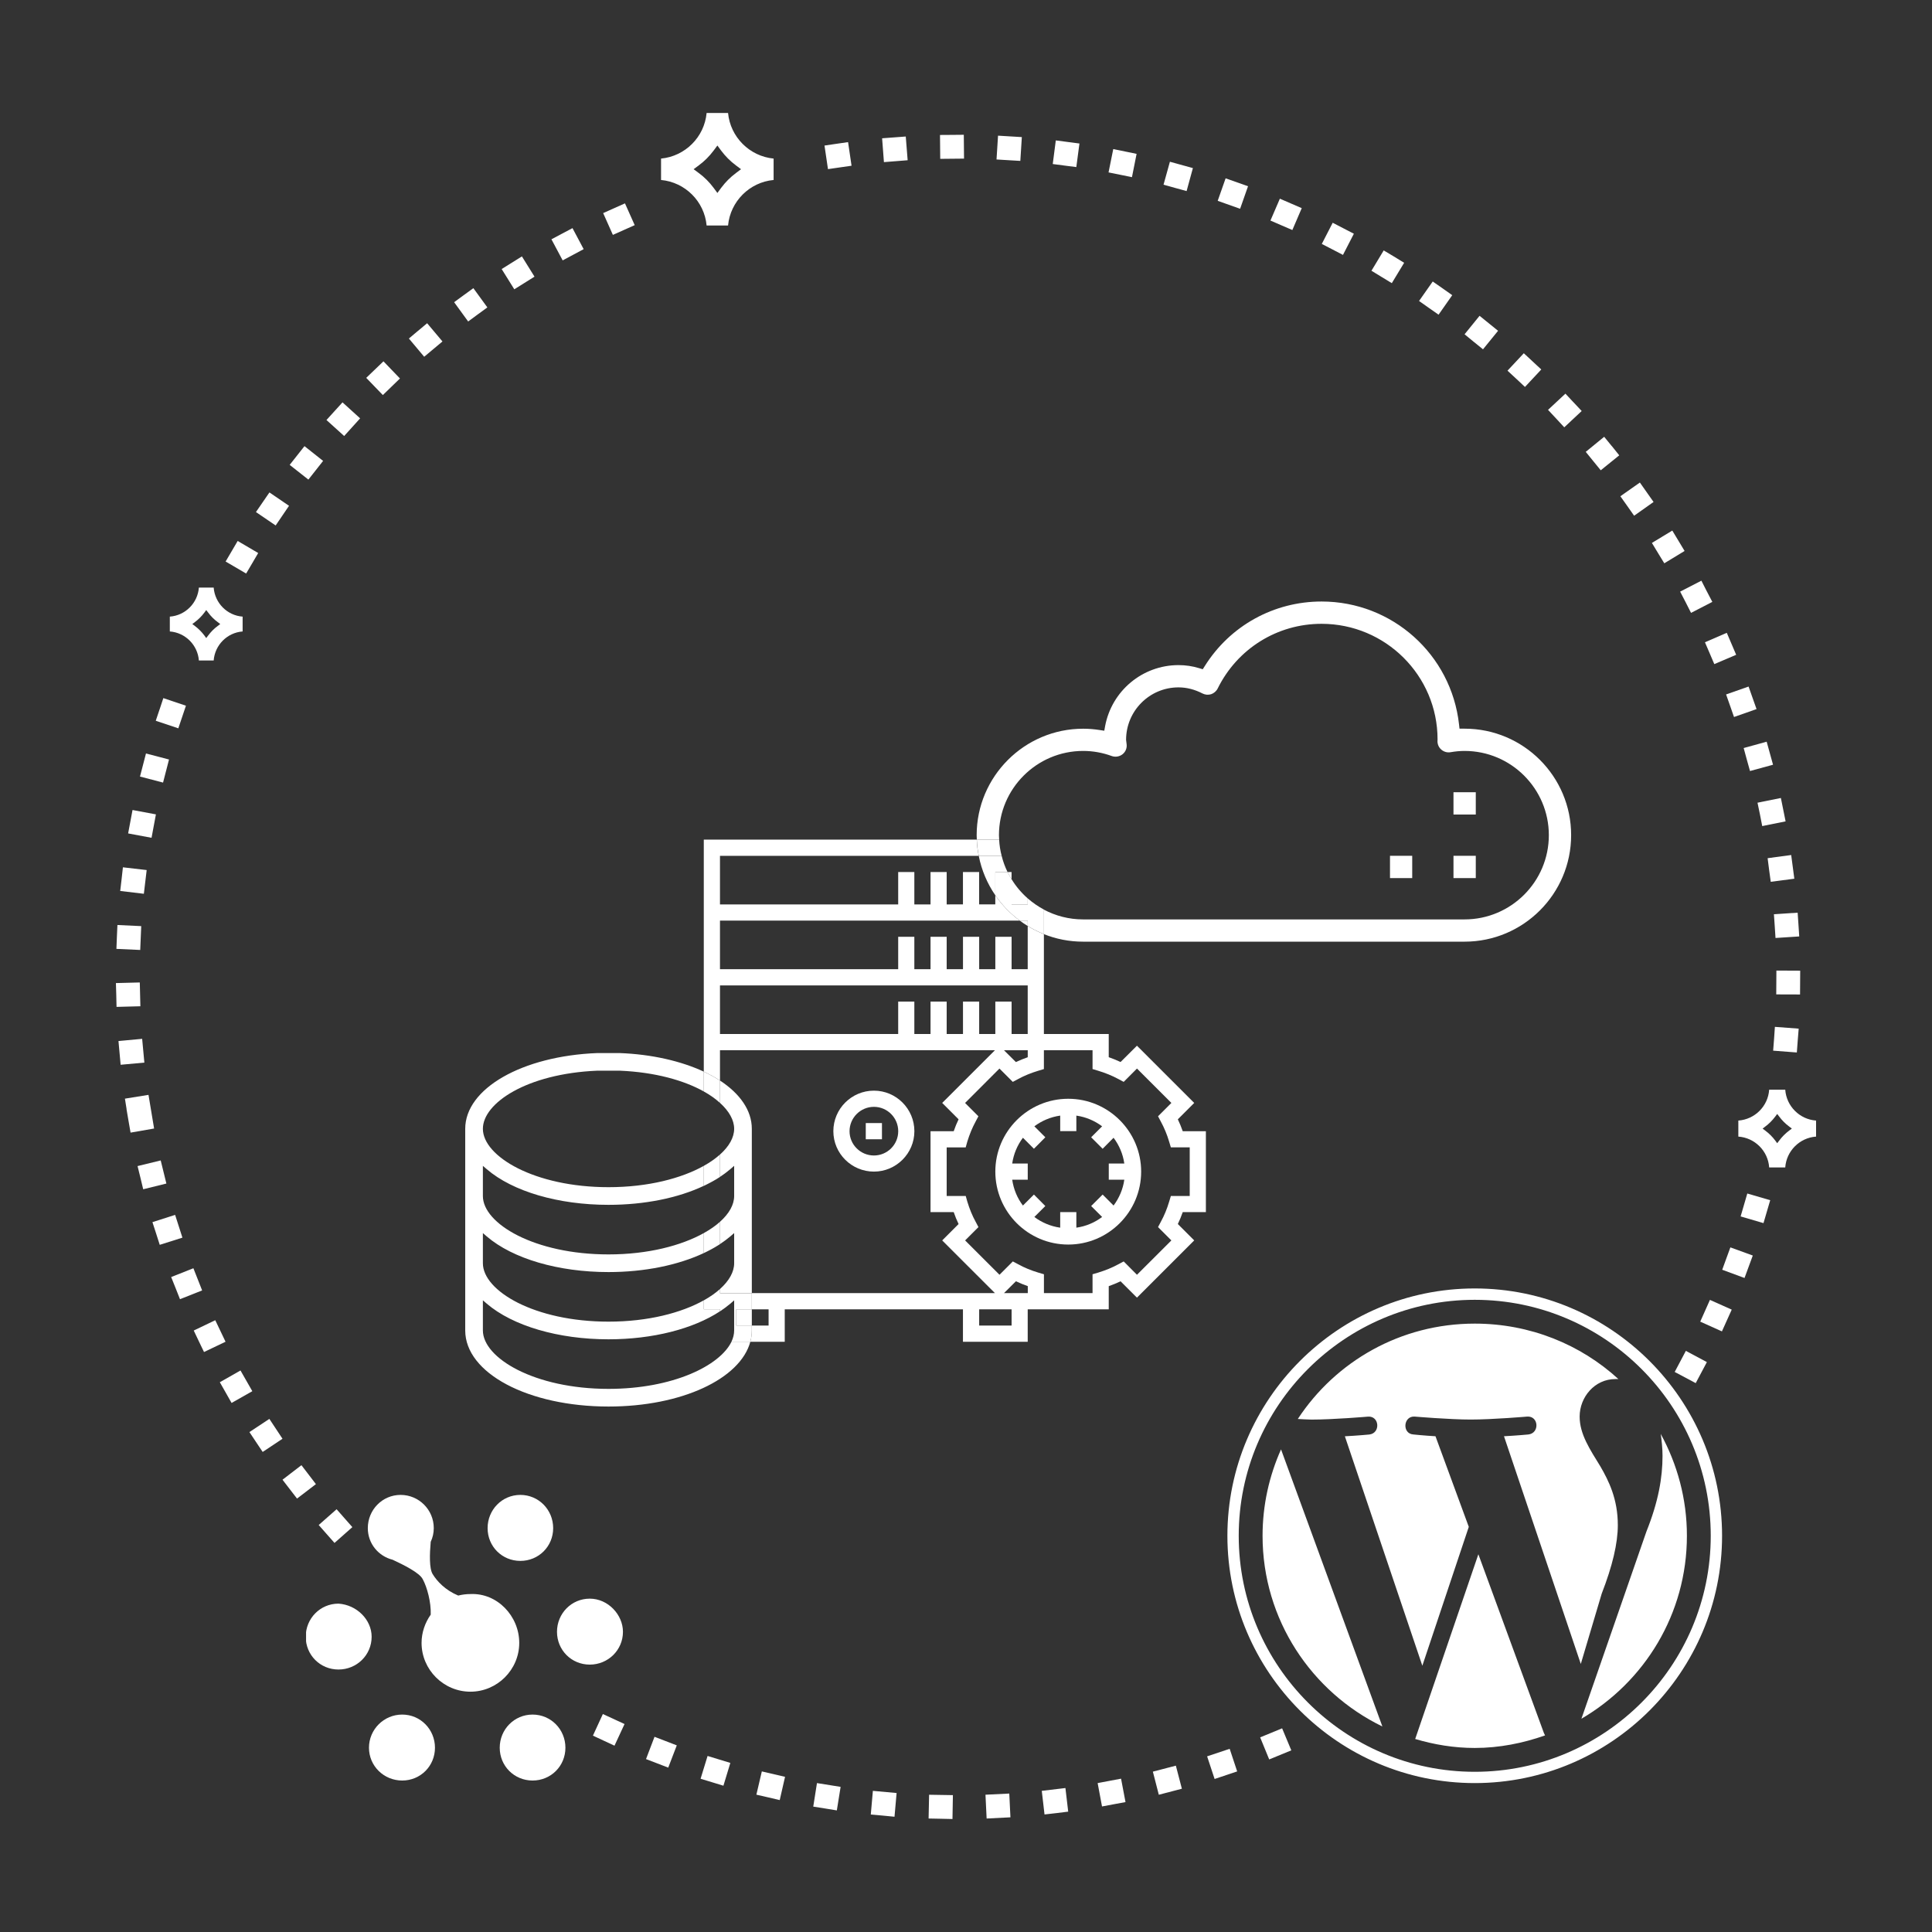 <?xml version="1.0" encoding="iso-8859-1"?>
<!-- Generator: Adobe Illustrator 15.1.0, SVG Export Plug-In . SVG Version: 6.00 Build 0)  -->
<!DOCTYPE svg PUBLIC "-//W3C//DTD SVG 1.1//EN" "http://www.w3.org/Graphics/SVG/1.1/DTD/svg11.dtd">
<svg version="1.1" id="Layer_1" xmlns="http://www.w3.org/2000/svg" xmlns:xlink="http://www.w3.org/1999/xlink" x="0px" y="0px"
	 width="50px" height="50px" viewBox="0 0 50 50" style="enable-background:new 0 0 50 50;" xml:space="preserve">
<rect x="0" y="0" width="50" height="50" fill="#333333" stroke="none"/>
<path style="fill:#FFFFFF;" d="M24.342,47.069l-0.31-0.006l0.013-0.615l0.616,0.01l-0.011,0.618L24.342,47.069z M25.504,46.447
	l0.616-0.03l0.03,0.615l-0.616,0.031L25.504,46.447z M22.843,46.987l-0.307-0.027l0.054-0.613l0.614,0.056l-0.054,0.614
	L22.843,46.987z M26.961,46.347l0.612-0.073l0.072,0.611l-0.306,0.038l-0.307,0.035L26.961,46.347z M21.351,46.803l-0.304-0.048
	l0.096-0.609l0.612,0.098l-0.098,0.609L21.351,46.803z M28.407,46.146l0.304-0.057h-0.002l0.304-0.057l0.115,0.606l-0.304,0.056
	l-0.304,0.057L28.407,46.146z M19.877,46.515l-0.302-0.069l0.141-0.602l0.601,0.14l-0.138,0.602L19.877,46.515z M29.836,45.85
	l0.595-0.155l0.156,0.597l-0.597,0.156L29.836,45.85z M18.427,46.124l-0.296-0.09l0.181-0.59l0.589,0.18l-0.179,0.59L18.427,46.124z
	 M31.24,45.454l0.584-0.195l0.194,0.585l-0.584,0.196L31.24,45.454z M17.006,45.635l-0.287-0.11l0.22-0.577l0.576,0.222
	l-0.221,0.576L17.006,45.635z M32.613,44.963l0.568-0.234l0.238,0.57l-0.572,0.235L32.613,44.963z M15.623,45.048l-0.278-0.13
	l0.257-0.559l0.561,0.259l-0.26,0.56L15.623,45.048z M8.452,39.699l-0.204-0.232l0.463-0.408l0.408,0.463l-0.462,0.409L8.452,39.699
	z M7.499,38.539l-0.188-0.244l0.49-0.376l0.375,0.49l-0.489,0.374L7.499,38.539z M6.626,37.319L6.626,37.319l-0.171-0.257
	l0.516-0.341l0.17,0.257l0.17,0.257l-0.513,0.341L6.626,37.319z M5.842,36.041l-0.153-0.269l0.535-0.304l0.306,0.536l-0.537,0.304
	L5.842,36.041z M43.341,35.506l0.289-0.546l0.544,0.291l-0.289,0.544L43.341,35.506z M5.146,34.712L5.146,34.712l-0.132-0.278
	l0.557-0.267l0.266,0.557L5.28,34.99L5.146,34.712z M44.002,34.204l0.251-0.563l0.564,0.252l-0.254,0.563L44.002,34.204z
	 M4.545,33.337L4.43,33.05l0.575-0.228l0.226,0.574l-0.573,0.227L4.545,33.337z M44.571,32.861l0.105-0.289l0.106-0.29l0.58,0.211
	l-0.214,0.581L44.571,32.861z M4.04,31.922l-0.095-0.293l0.587-0.188l0.189,0.589l-0.587,0.186L4.04,31.922z M45.047,31.481
	l0.173-0.593l0.593,0.173l-0.174,0.593L45.047,31.481z M3.634,30.478l-0.074-0.3l0.599-0.146l0.147,0.598l-0.6,0.148L3.634,30.478z
	 M3.332,29.043L3.332,29.043l-0.058-0.339h0.002l-0.043-0.271l0.61-0.098l0.145,0.871l-0.609,0.106L3.332,29.043z M3.094,27.249
	l-0.028-0.307l0.613-0.057L3.736,27.5l-0.614,0.056L3.094,27.249z M45.889,27.191l0.024-0.308l0.021-0.308l0.616,0.046l-0.025,0.309
	l-0.023,0.308L45.889,27.191z M3.009,25.749L3,25.442l0.618-0.016l0.015,0.616l-0.617,0.016L3.009,25.749z M45.969,25.735
	l0.004-0.617l0.616,0.003l-0.004,0.616L45.969,25.735z M3.013,24.557l0.012-0.309l0.014-0.309l0.616,0.029l-0.026,0.617
	L3.013,24.557z M45.93,23.968l-0.021-0.308l0.614-0.04l0.021,0.308l0.02,0.307l-0.614,0.04L45.93,23.968z M3.111,23.058l0.036-0.307
	l0.034-0.305l0.615,0.071l-0.073,0.614L3.111,23.058z M45.785,22.516l-0.039-0.306l0.61-0.082l0.081,0.613l-0.61,0.08L45.785,22.516
	z M3.316,21.569l0.114-0.606l0.605,0.113l-0.113,0.606L3.316,21.569z M45.547,21.076l-0.063-0.302l0.605-0.122l0.122,0.605
	l-0.605,0.122L45.547,21.076z M3.623,20.097L3.778,19.5l0.596,0.156l-0.077,0.299v-0.001L4.22,20.253L3.623,20.097z M45.207,19.657
	L45.207,19.657l-0.081-0.298l0.595-0.164l0.165,0.596l-0.596,0.163L45.207,19.657z M4.031,18.653l0.099-0.294v0.002l0.097-0.294
	l0.585,0.197l-0.197,0.585L4.031,18.653z M44.774,18.264L44.774,18.264l-0.103-0.292l0.582-0.204l0.103,0.292l0.103,0.291
	l-0.583,0.205L44.774,18.264z M44.246,16.906l-0.122-0.284l0.565-0.245l0.243,0.569l-0.566,0.241L44.246,16.906z M43.624,15.585
	L43.624,15.585l-0.142-0.274l0.55-0.283l0.14,0.276v-0.001l0.143,0.274l-0.551,0.284L43.624,15.585z M5.839,14.532l0.156-0.266
	L6.151,14l0.531,0.312l-0.156,0.267L6.37,14.843L5.839,14.532z M42.911,14.315l-0.16-0.264l0.528-0.32l0.318,0.528l-0.525,0.319
	L42.911,14.315z M6.624,13.252l0.349-0.508L7.48,13.09l-0.346,0.509L6.624,13.252z M42.113,13.094l-0.178-0.251l0.505-0.355
	l0.354,0.503l-0.503,0.356L42.113,13.094z M7.497,12.031l0.383-0.485l0.482,0.382l-0.381,0.484L7.497,12.031z M41.233,11.933
	l-0.194-0.239l0.477-0.39l0.195,0.239h0.002l0.193,0.241l-0.479,0.387L41.233,11.933z M8.449,10.87l0.415-0.457l0.456,0.414
	l-0.413,0.457L8.449,10.87z M40.275,10.834L40.275,10.834l-0.212-0.227l0.45-0.419l0.21,0.225v-0.001l0.211,0.225l-0.451,0.422
	L40.275,10.834z M9.478,9.779l0.446-0.428l0.427,0.444l-0.443,0.429L9.478,9.779z M39.242,9.804l-0.228-0.211l0.422-0.451
	l0.452,0.42l-0.422,0.452L39.242,9.804z M10.582,8.761l0.235-0.198h0.001l0.236-0.198l0.397,0.472l-0.237,0.198l-0.236,0.198
	L10.582,8.761z M38.14,8.846l-0.237-0.195l0.388-0.478l0.479,0.388L38.38,9.04L38.14,8.846z M11.753,7.821l0.248-0.182l0.25-0.181
	l0.362,0.498l-0.25,0.182L12.116,8.32L11.753,7.821z M36.977,7.967L36.977,7.967l-0.252-0.178l0.354-0.504l0.254,0.177l0.251,0.177
	L37.23,8.144L36.977,7.967z M12.983,6.963l0.524-0.327l0.326,0.524L13.31,7.487L12.983,6.963z M35.757,7.168l-0.264-0.161
	l0.317-0.526l0.265,0.158l0.264,0.162L36.02,7.328L35.757,7.168z M14.271,6.193l0.545-0.289l0.289,0.544l-0.543,0.291L14.271,6.193z
	 M34.481,6.454l-0.273-0.141l0.282-0.548l0.548,0.284l-0.282,0.548L34.481,6.454z M15.61,5.515l0.282-0.126l0.282-0.126l0.252,0.564
	l-0.565,0.252L15.61,5.515z M33.163,5.831l-0.284-0.123l0.244-0.566l0.566,0.245l-0.243,0.566L33.163,5.831z M31.803,5.3
	l-0.289-0.103l0.205-0.582l0.58,0.205l-0.205,0.583L31.803,5.3z M30.41,4.863L30.112,4.78l0.165-0.594l0.595,0.164l-0.163,0.595
	L30.41,4.863z M28.991,4.523l-0.302-0.061l0.122-0.604l0.604,0.124l-0.12,0.603L28.991,4.523z M21.338,3.767l0.305-0.045
	l0.305-0.044l0.09,0.611l-0.307,0.044l-0.303,0.044L21.338,3.767z M27.55,4.285l-0.305-0.04l0.079-0.611l0.612,0.08l-0.081,0.61
	L27.55,4.285z M22.829,3.579l0.612-0.046l0.049,0.614l-0.614,0.049L22.829,3.579z M26.098,4.146L25.79,4.127l0.039-0.616
	l0.616,0.037l-0.039,0.616L26.098,4.146z M24.327,3.493l0.309-0.002l0.307-0.003l0.006,0.617l-0.616,0.006L24.327,3.493z"/>
<g>
	<defs>
		<rect id="SVGID_1_" width="50" height="50"/>
	</defs>
	<clipPath id="SVGID_2_">
		<use xlink:href="#SVGID_1_"  style="overflow:visible;"/>
	</clipPath>
	<path style="clip-path:url(#SVGID_2_);fill:#FFFFFF;" d="M38.166,33.345c-3.528,0-6.401,2.873-6.401,6.401s2.873,6.4,6.401,6.4
		s6.401-2.872,6.401-6.4S41.694,33.345,38.166,33.345 M38.166,33.639c3.367,0,6.108,2.74,6.108,6.107
		c0,3.366-2.741,6.108-6.108,6.108c-3.366,0-6.108-2.742-6.108-6.108C32.058,36.379,34.8,33.639,38.166,33.639 M38.166,34.255
		c-1.919,0-3.601,0.978-4.579,2.468c0.127,0.005,0.25,0.016,0.354,0.016c0.573,0,1.466-0.077,1.466-0.077
		c0.295-0.018,0.325,0.428,0.031,0.463c0,0-0.304,0.029-0.633,0.046l2.005,5.938l1.202-3.594l-0.862-2.345
		c-0.297-0.017-0.571-0.046-0.571-0.046c-0.297-0.018-0.265-0.48,0.03-0.463c0,0,0.911,0.077,1.45,0.077
		c0.575,0,1.466-0.077,1.466-0.077c0.298-0.018,0.325,0.428,0.03,0.463c0,0-0.304,0.029-0.632,0.046l1.988,5.893l0.541-1.82
		c0.278-0.714,0.417-1.303,0.417-1.773c0-0.68-0.237-1.146-0.447-1.512c-0.278-0.453-0.541-0.843-0.541-1.296
		c0-0.503,0.387-0.972,0.925-0.972c0.025,0,0.055-0.001,0.078,0C40.906,34.795,39.597,34.255,38.166,34.255 M42.979,37.109
		c0.025,0.175,0.047,0.368,0.047,0.569c0,0.558-0.104,1.177-0.417,1.959l-1.682,4.844c1.631-0.953,2.73-2.711,2.73-4.735
		C43.658,38.791,43.407,37.89,42.979,37.109 M33.153,37.51c-0.305,0.683-0.478,1.44-0.478,2.236c0,2.172,1.269,4.044,3.101,4.935
		L33.153,37.51z M38.26,40.224l-1.635,4.781c0.49,0.145,1.002,0.232,1.541,0.232c0.638,0,1.251-0.124,1.82-0.325
		c-0.013-0.023-0.019-0.035-0.03-0.062L38.26,40.224z"/>
</g>
<g>
	<defs>
		<rect id="SVGID_3_" x="7.921" y="38.536" width="8.212" height="7.554"/>
	</defs>
	<clipPath id="SVGID_4_">
		<use xlink:href="#SVGID_3_"  style="overflow:visible;"/>
	</clipPath>
	<path style="clip-path:url(#SVGID_4_);fill:#FFFFFF;" d="M10.368,38.688c-0.473,0-0.849,0.386-0.849,0.86
		c0,0.399,0.274,0.726,0.642,0.818c0.282,0.131,0.697,0.337,0.779,0.503c0.117,0.213,0.218,0.606,0.207,0.909v0.009
		c-0.145,0.206-0.237,0.461-0.237,0.731c0,0.693,0.569,1.263,1.265,1.263c0.693,0,1.263-0.569,1.263-1.263
		c0-0.695-0.57-1.296-1.263-1.264c-0.11,0-0.215,0.014-0.316,0.039c-0.335-0.139-0.549-0.37-0.661-0.554
		c-0.092-0.146-0.079-0.526-0.051-0.837c0.051-0.107,0.079-0.229,0.079-0.355C11.226,39.073,10.842,38.688,10.368,38.688
		 M13.467,38.688c-0.475,0-0.848,0.386-0.848,0.86c0,0.473,0.373,0.848,0.848,0.848c0.474,0,0.849-0.375,0.849-0.848
		C14.316,39.073,13.941,38.688,13.467,38.688 M15.263,41.373c-0.474,0-0.848,0.385-0.848,0.858c0,0.473,0.374,0.849,0.848,0.849
		s0.859-0.376,0.859-0.849C16.122,41.79,15.737,41.373,15.263,41.373 M8.76,41.502c-0.475,0-0.848,0.385-0.848,0.857
		s0.373,0.848,0.848,0.848c0.474,0,0.858-0.375,0.858-0.848C9.618,41.919,9.234,41.533,8.76,41.502 M10.409,44.373
		c-0.475,0-0.86,0.385-0.86,0.858s0.385,0.849,0.86,0.849c0.473,0,0.848-0.375,0.848-0.849S10.882,44.373,10.409,44.373
		 M13.783,44.373c-0.475,0-0.85,0.385-0.85,0.858s0.375,0.849,0.85,0.849s0.85-0.375,0.85-0.849S14.258,44.373,13.783,44.373"/>
</g>
<g>
	<defs>
		<rect id="SVGID_5_" width="50" height="50"/>
	</defs>
	<clipPath id="SVGID_6_">
		<use xlink:href="#SVGID_5_"  style="overflow:visible;"/>
	</clipPath>
	<path style="clip-path:url(#SVGID_6_);fill:#FFFFFF;" d="M15.748,35.944c-1.916,0-3.251-0.798-3.251-1.513v-0.779l0.101,0.087
		c0.674,0.576,1.853,0.922,3.15,0.922c1.144,0,2.19-0.268,2.886-0.725v-0.052h-0.419v-0.232c-0.578,0.323-1.439,0.552-2.467,0.552
		c-1.916,0-3.251-0.796-3.251-1.512v-0.78l0.101,0.087c0.674,0.577,1.853,0.922,3.15,0.922c0.931,0,1.801-0.179,2.467-0.492v-0.517
		c-0.578,0.322-1.439,0.552-2.467,0.552c-1.916,0-3.251-0.796-3.251-1.511v-0.781l0.101,0.087c0.674,0.578,1.853,0.922,3.15,0.922
		c0.933,0,1.801-0.177,2.467-0.492v-0.517c-0.578,0.323-1.439,0.552-2.467,0.552c-1.916,0-3.251-0.797-3.251-1.511
		c0-0.663,1.132-1.426,2.959-1.504h0.584c0.919,0.039,1.663,0.252,2.175,0.538v-0.513c-0.584-0.271-1.336-0.449-2.179-0.481h-0.577
		c-1.947,0.076-3.419,0.919-3.419,1.96v5.219c0,1.105,1.63,1.969,3.708,1.969c1.895,0,3.412-0.717,3.671-1.678h-0.488
		C18.63,35.347,17.407,35.944,15.748,35.944"/>
	<rect x="19.053" y="33.885" style="clip-path:url(#SVGID_6_);fill:#FFFFFF;" width="0.404" height="0.419"/>
	<path style="clip-path:url(#SVGID_6_);fill:#FFFFFF;" d="M19,29.213c0,0.223-0.129,0.454-0.366,0.666v0.578
		c0.095-0.063,0.183-0.129,0.265-0.198L19,30.171v0.782c0,0.223-0.129,0.454-0.366,0.666v0.577c0.095-0.063,0.183-0.128,0.265-0.197
		L19,31.912v0.781c0,0.223-0.129,0.453-0.366,0.666v0.105h0.823v-4.252c0-0.474-0.306-0.908-0.823-1.247v0.578
		C18.871,28.758,19,28.991,19,29.213"/>
	<path style="clip-path:url(#SVGID_6_);fill:#FFFFFF;" d="M22.617,30.321c0.576,0,1.047-0.47,1.047-1.046
		c0-0.579-0.471-1.049-1.047-1.049c-0.579,0-1.05,0.47-1.05,1.049C21.567,29.852,22.038,30.321,22.617,30.321 M22.617,28.645
		c0.347,0,0.629,0.283,0.629,0.631c0,0.347-0.282,0.628-0.629,0.628s-0.631-0.281-0.631-0.628
		C21.986,28.928,22.27,28.645,22.617,28.645"/>
	<rect x="22.406" y="29.065" style="clip-path:url(#SVGID_6_);fill:#FFFFFF;" width="0.419" height="0.419"/>
	<path style="clip-path:url(#SVGID_6_);fill:#FFFFFF;" d="M26.598,25.083H26.18v-0.839h-0.421v0.839h-0.418v-0.839h-0.419v0.839
		H24.5v-0.839h-0.418v0.839h-0.419v-0.839h-0.418v0.839h-4.612v-1.257h7.758c-0.246-0.183-0.46-0.404-0.633-0.656v0.236h-0.418
		v-0.838h-0.419v0.838H24.5v-0.838h-0.418v0.838h-0.419v-0.838h-0.418v0.838h-4.612v-1.257h6.696
		c-0.027-0.136-0.045-0.276-0.051-0.42h-7.064v6.005c0.152,0.071,0.291,0.148,0.419,0.231V27.18h7.116l-1.365,1.364l0.424,0.424
		c-0.047,0.099-0.09,0.201-0.126,0.308h-0.6v2.094h0.6c0.036,0.106,0.079,0.209,0.126,0.308l-0.424,0.424l1.365,1.364h-6.293v0.42
		h0.435v0.42h-0.435v0.128c0,0.1-0.012,0.196-0.038,0.291h0.891v-0.839h4.612v0.839h1.676v-0.839h2.097v-0.6
		c0.104-0.037,0.207-0.079,0.306-0.126l0.424,0.423l1.482-1.481l-0.424-0.424c0.047-0.099,0.09-0.201,0.127-0.308h0.599v-2.094
		h-0.599c-0.037-0.106-0.08-0.209-0.127-0.308l0.424-0.424l-1.482-1.481L29,27.485c-0.099-0.046-0.201-0.089-0.306-0.125V26.76
		h-1.678v-2.585c-0.146-0.058-0.285-0.127-0.419-0.209V25.083z M25.341,26.76v-0.839h-0.419v0.839H24.5v-0.839h-0.418v0.839h-0.419
		v-0.839h-0.418v0.839h-4.612v-1.257h7.964v1.257H26.18v-0.839h-0.421v0.839H25.341z M26.598,27.18v0.181
		c-0.105,0.036-0.208,0.079-0.307,0.125l-0.308-0.306H26.598z M26.18,34.305h-0.839v-0.42h0.839V34.305z M26.598,33.465h-0.614
		l0.308-0.306c0.099,0.047,0.201,0.089,0.307,0.126V33.465z M27.017,27.18h1.258v0.487l0.149,0.045
		c0.183,0.055,0.357,0.126,0.519,0.213l0.138,0.074l0.344-0.345l0.89,0.89l-0.345,0.345l0.073,0.138
		c0.088,0.162,0.16,0.335,0.214,0.518l0.045,0.149h0.488v1.258h-0.488l-0.045,0.149c-0.054,0.183-0.126,0.357-0.214,0.518
		l-0.073,0.138l0.345,0.345l-0.89,0.889l-0.344-0.345l-0.14,0.074c-0.159,0.088-0.334,0.158-0.517,0.214l-0.149,0.044v0.488h-1.258
		v-0.488l-0.149-0.044c-0.183-0.055-0.357-0.126-0.517-0.214l-0.139-0.074l-0.345,0.345l-0.89-0.889l0.345-0.345l-0.073-0.139
		c-0.088-0.159-0.158-0.334-0.214-0.517l-0.042-0.149H24.5v-1.258h0.492l0.042-0.15c0.056-0.182,0.126-0.355,0.214-0.517
		l0.073-0.138l-0.345-0.345l0.89-0.89l0.345,0.345l0.139-0.074c0.159-0.087,0.334-0.158,0.517-0.213l0.149-0.045V27.18z"/>
	<path style="clip-path:url(#SVGID_6_);fill:#FFFFFF;" d="M26.075,22.568c0.032,0.064,0.066,0.126,0.104,0.187v-0.187H26.075z"/>
	<path style="clip-path:url(#SVGID_6_);fill:#FFFFFF;" d="M18.634,29.878c-0.115,0.104-0.255,0.202-0.419,0.294v0.518
		c0.151-0.072,0.291-0.148,0.419-0.232V29.878z"/>
	<path style="clip-path:url(#SVGID_6_);fill:#FFFFFF;" d="M19.457,34.304h-0.404v-0.419h0.404v-0.419h-0.823v-0.107
		c-0.115,0.104-0.255,0.202-0.419,0.294v0.232h0.419v0.052c0.095-0.063,0.183-0.128,0.265-0.197L19,33.652v0.779
		c0,0.097-0.024,0.194-0.069,0.291h0.488c0.025-0.094,0.038-0.191,0.038-0.291V34.304z"/>
	<path style="clip-path:url(#SVGID_6_);fill:#FFFFFF;" d="M18.634,31.619c-0.115,0.104-0.255,0.201-0.419,0.293v0.517
		c0.151-0.071,0.291-0.148,0.419-0.232V31.619z"/>
	<path style="clip-path:url(#SVGID_6_);fill:#FFFFFF;" d="M18.634,28.544v-0.578c-0.128-0.083-0.268-0.161-0.419-0.231v0.513
		C18.381,28.339,18.519,28.439,18.634,28.544"/>
	<path style="clip-path:url(#SVGID_6_);fill:#FFFFFF;" d="M25.759,30.321c0,1.041,0.847,1.888,1.887,1.888s1.887-0.847,1.887-1.888
		c0-1.038-0.847-1.885-1.887-1.885S25.759,29.283,25.759,30.321 M26.758,29.73l0.295-0.297l-0.284-0.284
		c0.192-0.144,0.421-0.242,0.669-0.277v0.402h0.418v-0.402c0.248,0.035,0.475,0.134,0.667,0.277l-0.284,0.284l0.297,0.297
		l0.283-0.285c0.144,0.192,0.243,0.419,0.278,0.667h-0.402v0.419h0.402c-0.035,0.248-0.135,0.477-0.278,0.668l-0.283-0.284
		l-0.297,0.297l0.284,0.283c-0.192,0.145-0.419,0.242-0.667,0.277v-0.403h-0.418v0.403c-0.248-0.035-0.477-0.133-0.669-0.277
		l0.284-0.283l-0.295-0.297l-0.285,0.284c-0.145-0.191-0.241-0.42-0.277-0.668h0.402v-0.419h-0.402
		c0.036-0.248,0.133-0.475,0.277-0.667L26.758,29.73z"/>
	<path style="clip-path:url(#SVGID_6_);fill:#FFFFFF;" d="M37.904,18.858h-0.132L37.76,18.75c-0.201-1.814-1.731-3.183-3.557-3.183
		c-1.238,0-2.37,0.627-3.025,1.673l-0.051,0.08l-0.09-0.027c-0.176-0.054-0.355-0.08-0.537-0.08c-0.931,0-1.729,0.664-1.9,1.581
		l-0.021,0.117l-0.119-0.018c-0.142-0.022-0.285-0.034-0.428-0.034c-1.518,0-2.756,1.236-2.756,2.755
		c0,0.039,0.002,0.078,0.004,0.116h0.578c-0.001-0.038-0.005-0.077-0.005-0.116c0-1.202,0.978-2.18,2.179-2.18
		c0.25,0,0.5,0.044,0.74,0.132c0.092,0.033,0.198,0.016,0.275-0.043c0.079-0.06,0.12-0.155,0.111-0.253l-0.015-0.123
		c0-0.749,0.607-1.358,1.356-1.358c0.21,0,0.419,0.053,0.622,0.158c0.068,0.035,0.15,0.042,0.223,0.019
		c0.071-0.024,0.135-0.078,0.169-0.147c0.51-1.032,1.541-1.675,2.689-1.675c1.656,0,3.002,1.341,3.002,2.991
		c0,0.017-0.002,0.04-0.002,0.048c0,0.086,0.038,0.166,0.103,0.22c0.064,0.054,0.151,0.079,0.235,0.064
		c0.133-0.023,0.252-0.033,0.363-0.033c1.203,0,2.181,0.978,2.181,2.18c0,1.203-0.978,2.18-2.181,2.18h-9.873
		c-0.366,0-0.711-0.092-1.015-0.253v0.634c0.314,0.126,0.657,0.195,1.015,0.195h9.873c1.521,0,2.758-1.236,2.758-2.756
		C40.662,20.094,39.426,18.858,37.904,18.858"/>
	<path style="clip-path:url(#SVGID_6_);fill:#FFFFFF;" d="M26.18,22.755v0.651h0.418v-0.155
		C26.435,23.108,26.293,22.941,26.18,22.755"/>
	<path style="clip-path:url(#SVGID_6_);fill:#FFFFFF;" d="M25.33,22.149c0.073,0.373,0.221,0.719,0.429,1.021v-0.602h0.316
		c-0.064-0.132-0.117-0.273-0.152-0.419H25.33z"/>
	<path style="clip-path:url(#SVGID_6_);fill:#FFFFFF;" d="M26.598,23.826h-0.206c0.066,0.049,0.135,0.096,0.206,0.139V23.826z"/>
	<path style="clip-path:url(#SVGID_6_);fill:#FFFFFF;" d="M25.923,22.149c-0.036-0.135-0.058-0.275-0.065-0.419h-0.578
		c0.006,0.143,0.023,0.283,0.051,0.419H25.923z"/>
	<path style="clip-path:url(#SVGID_6_);fill:#FFFFFF;" d="M26.598,23.251v0.155H26.18v-0.651c-0.038-0.06-0.072-0.123-0.104-0.187
		h-0.317v0.602c0.173,0.252,0.387,0.474,0.633,0.656h0.206v0.139c0.134,0.082,0.273,0.151,0.419,0.209V23.54
		C26.867,23.46,26.726,23.362,26.598,23.251"/>
	<rect x="37.616" y="20.503" style="clip-path:url(#SVGID_6_);fill:#FFFFFF;" width="0.577" height="0.577"/>
	<rect x="37.616" y="22.148" style="clip-path:url(#SVGID_6_);fill:#FFFFFF;" width="0.577" height="0.577"/>
	<rect x="35.973" y="22.148" style="clip-path:url(#SVGID_6_);fill:#FFFFFF;" width="0.575" height="0.577"/>
	<path style="clip-path:url(#SVGID_6_);fill:#FFFFFF;" d="M20.021,4.658V4.104c-0.623-0.06-1.12-0.557-1.179-1.18h-0.555
		c-0.057,0.623-0.554,1.12-1.179,1.18v0.554c0.625,0.058,1.122,0.555,1.179,1.178h0.555C18.901,5.212,19.398,4.715,20.021,4.658
		 M19.045,4.479c-0.144,0.107-0.271,0.235-0.381,0.382l-0.098,0.133L18.467,4.86c-0.109-0.147-0.237-0.275-0.383-0.382l-0.133-0.099
		l0.133-0.099c0.146-0.107,0.274-0.236,0.383-0.381l0.099-0.133l0.098,0.133c0.109,0.145,0.237,0.274,0.381,0.381l0.133,0.099
		L19.045,4.479z"/>
	<path style="clip-path:url(#SVGID_6_);fill:#FFFFFF;" d="M47,29.415V29c-0.426-0.03-0.768-0.372-0.798-0.799h-0.416
		c-0.029,0.427-0.371,0.769-0.798,0.799v0.415c0.427,0.03,0.769,0.372,0.798,0.798h0.416C46.232,29.787,46.574,29.445,47,29.415
		 M46.307,29.257c-0.101,0.075-0.188,0.163-0.263,0.263l-0.05,0.066l-0.049-0.066c-0.073-0.099-0.163-0.188-0.264-0.263
		l-0.065-0.049l0.066-0.051c0.1-0.073,0.187-0.162,0.263-0.263l0.049-0.065l0.05,0.065c0.074,0.101,0.162,0.189,0.263,0.263
		l0.066,0.051L46.307,29.257z"/>
	<path style="clip-path:url(#SVGID_6_);fill:#FFFFFF;" d="M6.279,16.342v-0.384c-0.399-0.029-0.718-0.35-0.749-0.751H5.147
		c-0.031,0.401-0.352,0.722-0.752,0.751v0.384c0.4,0.03,0.721,0.35,0.752,0.751H5.53C5.561,16.692,5.88,16.372,6.279,16.342
		 M5.634,16.2c-0.094,0.069-0.176,0.152-0.246,0.246l-0.051,0.067l-0.048-0.067c-0.07-0.093-0.153-0.177-0.246-0.246l-0.066-0.05
		l0.066-0.05c0.093-0.069,0.176-0.152,0.246-0.246l0.048-0.066l0.051,0.066c0.07,0.095,0.152,0.177,0.246,0.246L5.7,16.15
		L5.634,16.2z"/>
</g>
</svg>
